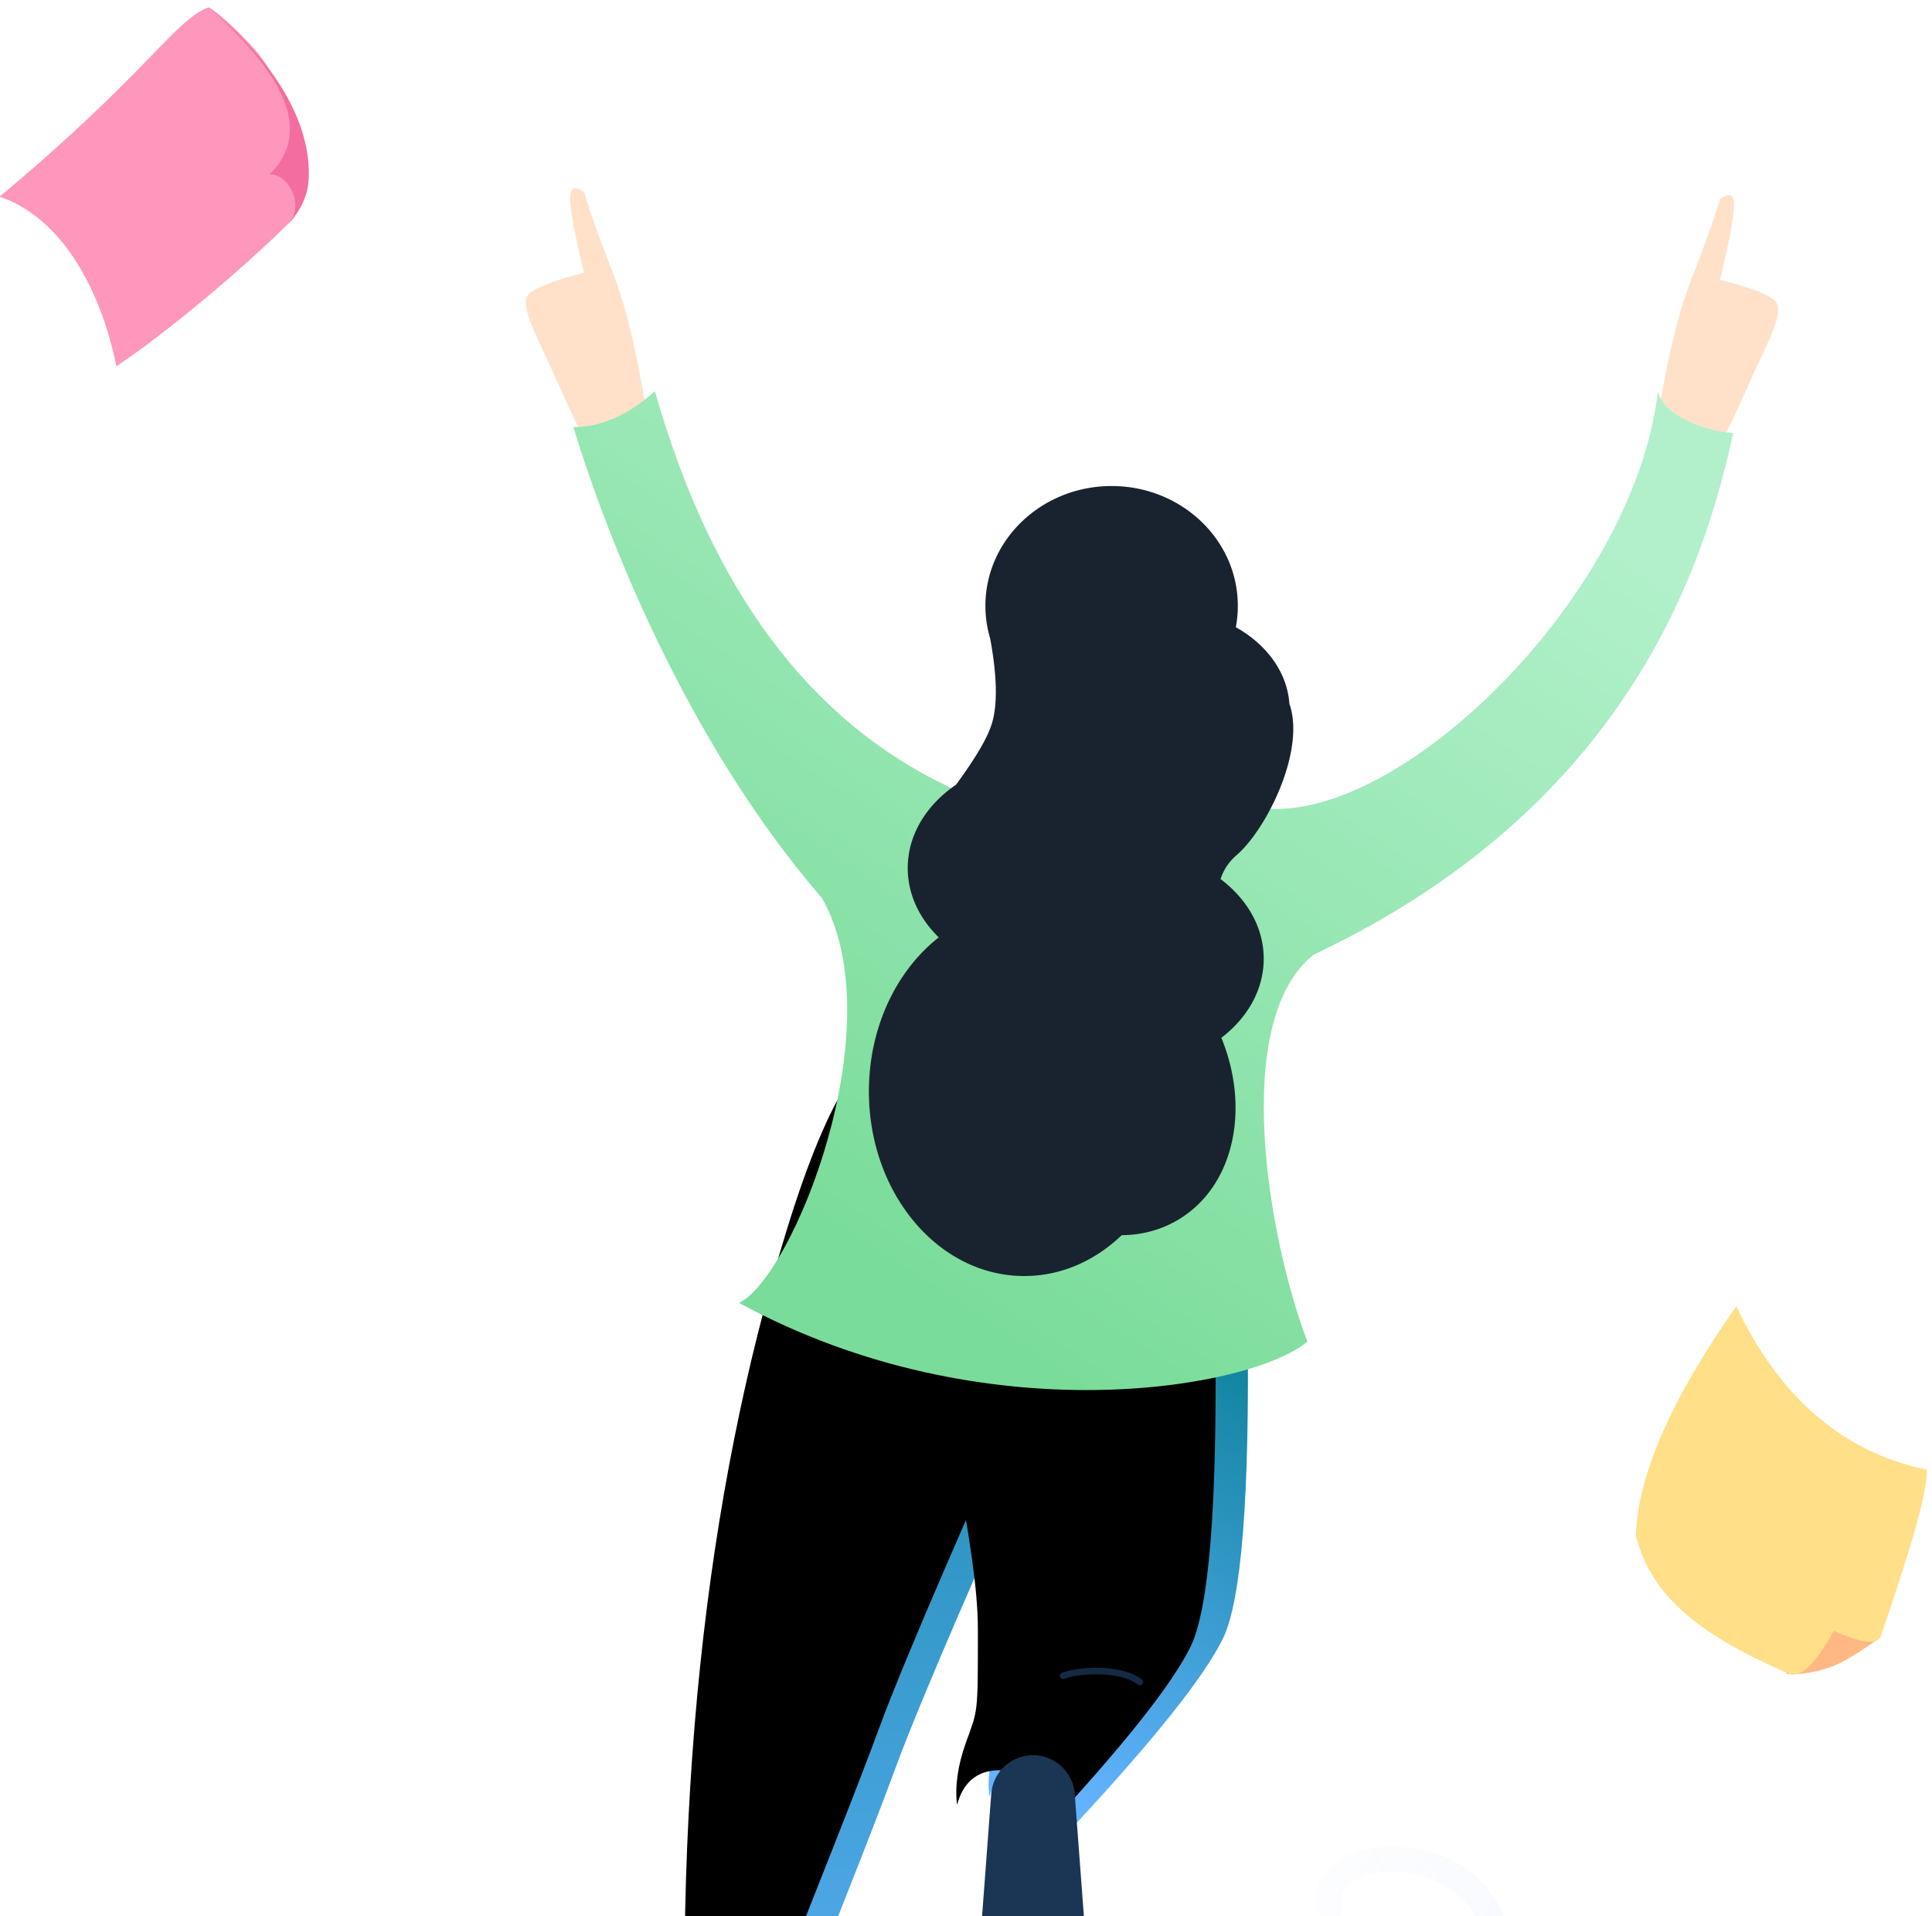 <svg xmlns="http://www.w3.org/2000/svg" xmlns:xlink="http://www.w3.org/1999/xlink" width="239" height="237" viewBox="0 0 239 237">
    <defs>
        <linearGradient id="a" x1="50%" x2="50%" y1="0%" y2="100%">
            <stop offset="0%" stop-color="#098096"/>
            <stop offset="100%" stop-color="#63B3FF"/>
        </linearGradient>
        <path id="b" d="M22.226 249.928c-2.258-44.07 1.776-82.818 12.1-116.246 10.326-33.427 20.049-30.656 29.17 8.312-.988 10.273-2.087 16.716-3.295 19.327-1.812 3.917-11.096 24.913-14.37 33.811-3.274 8.898-8.56 21.937-11.504 29.545-2.945 7.607-9.08 21.607-8.312 25.25.511 2.43-.752 2.43-3.79 0z"/>
        <filter id="c" width="111.9%" height="103.5%" x="-6%" y="-1.8%" filterUnits="objectBoundingBox">
            <feOffset dx="-2" dy="-5" in="SourceAlpha" result="shadowOffsetInner1"/>
            <feComposite in="shadowOffsetInner1" in2="SourceAlpha" k2="-1" k3="1" operator="arithmetic" result="shadowInnerInner1"/>
            <feColorMatrix in="shadowInnerInner1" values="0 0 0 0 0.33 0 0 0 0 0.468 0 0 0 0 0.659 0 0 0 0.275 0"/>
        </filter>
        <linearGradient id="d" x1="85.343%" x2="50%" y1="-4.881%" y2="100%">
            <stop offset="0%" stop-color="#098096"/>
            <stop offset="100%" stop-color="#63B3FF"/>
        </linearGradient>
        <path id="e" d="M59.918 177.338c0-10.736-4.747-26.1-3.202-32.392 1.03-4.195 11.886-5.629 32.57-4.302.26 21.134-.759 34.052-3.058 38.754-2.298 4.702-8.439 12.42-18.42 23.156-1.192-5.385-3.051-8.005-5.58-7.86-2.528.144-4.159 1.57-4.89 4.278-.275-2.308.086-4.863 1.084-7.665 1.496-4.202 1.496-3.232 1.496-13.969z"/>
        <filter id="f" width="112.2%" height="106.4%" x="-6.1%" y="-3.2%" filterUnits="objectBoundingBox">
            <feOffset dx="-4" dy="1" in="SourceAlpha" result="shadowOffsetInner1"/>
            <feComposite in="shadowOffsetInner1" in2="SourceAlpha" k2="-1" k3="1" operator="arithmetic" result="shadowInnerInner1"/>
            <feColorMatrix in="shadowInnerInner1" values="0 0 0 0 0.33 0 0 0 0 0.468 0 0 0 0 0.659 0 0 0 0.275 0"/>
        </filter>
        <linearGradient id="g" x1="103.607%" x2="50%" y1="25.125%" y2="100%">
            <stop offset="0%" stop-color="#B1F0CA"/>
            <stop offset="100%" stop-color="#7ADC9A"/>
        </linearGradient>
        <linearGradient id="h" x1="0%" x2="143.283%" y1="50%" y2="100%">
            <stop offset="0%" stop-color="#FFF" stop-opacity="0"/>
            <stop offset="100%" stop-color="#C7D3FF"/>
        </linearGradient>
    </defs>
    <g fill="none" fill-rule="evenodd">
        <path fill="#FFE1CA" d="M204.97 52.299c1.243-7.783 2.655-13.683 4.236-17.7 1.58-4.016 2.768-7.34 3.563-9.972 1.331-.98 1.896-.491 1.693 1.468-.204 1.959-.768 4.793-1.693 8.504 3.314.827 5.53 1.646 6.646 2.455 1.676 1.215-.759 5.22-3.098 10.507a199.365 199.365 0 0 1-4.74 9.988l-6.607-5.25zM80.054 51.437c-1.244-7.783-2.656-13.682-4.236-17.7-1.58-4.016-2.768-7.34-3.563-9.972-1.332-.98-1.896-.49-1.693 1.468.203 1.959.767 4.794 1.693 8.505-3.314.827-5.53 1.645-6.647 2.455-1.675 1.214.76 5.22 3.099 10.507 1.56 3.524 3.14 6.853 4.74 9.987l6.607-5.25z"/>
        <g transform="translate(65.053 23.275)">
            <use fill="url(#a)" xlink:href="#b"/>
            <use fill="#000" filter="url(#c)" xlink:href="#b"/>
        </g>
        <g transform="translate(65.053 23.275)">
            <use fill="url(#d)" xlink:href="#e"/>
            <use fill="#000" filter="url(#f)" xlink:href="#e"/>
        </g>
        <path fill="url(#g)" d="M5.873 29.554c3.432 0 6.795-1.48 10.091-4.44 6.94 24.422 19.042 40.725 36.308 48.911 13.811 8.405 25.054 11.218 39.575 2.727 17.086 1.095 45.346-26.746 48.19-51.638.791 3.561 7.28 5.157 9.34 5.157-2.894 12.642-10.668 45.096-51.902 64.525-10.364 8.154-5.628 35.198-.8 47.87-6.741 5.771-39.805 11.8-70.302-4.785 6.59-3.102 19.243-34.21 10.268-50.055C19.41 67.89 9.63 41.913 5.873 29.554z" transform="translate(65.053 23.275)"/>
        <path fill="#19232F" d="M150.993 108.733c3.288 2.48 5.336 5.978 5.336 9.855 0 3.838-2.008 7.305-5.237 9.78 3.602 8.827 1.558 18.358-5.297 22.477-2.156 1.295-4.56 1.919-7.034 1.938-3.297 3.16-7.49 5.051-12.057 5.051-10.612 0-19.216-10.22-19.216-22.827 0-7.966 3.435-14.978 8.641-19.062-2.399-2.34-3.837-5.323-3.837-8.57 0-4.12 2.313-7.812 5.968-10.31 2.463-3.346 3.95-5.888 4.46-7.627.695-2.363.62-5.845-.227-10.445a14.124 14.124 0 0 1-.593-4.057c0-8.183 6.99-14.818 15.613-14.818s15.613 6.635 15.613 14.818c0 .903-.085 1.788-.248 2.647 3.823 2.133 6.388 5.596 6.634 9.544.057.121.103.243.137.366 1.637 5.824-3.034 15.123-6.671 18.278-.96.833-1.621 1.82-1.985 2.962z"/>
        <path fill="#1B3554" d="M127.785 217.104c2.71 0 4.961 2.089 5.164 4.79l1.504 20.062a6.686 6.686 0 0 1-6.668 7.186 6.686 6.686 0 0 1-6.667-7.186l1.504-20.061a5.178 5.178 0 0 1 5.163-4.79z"/>
        <path stroke="#356BB0" stroke-linecap="round" stroke-width=".8" d="M131.508 207.29c1.907-.771 7.243-1.058 9.504.772" opacity=".385"/>
        <g>
            <path fill="#FFB883" d="M232.499 202.601c-1.598 1.18-3.122 2.161-4.571 2.942-3.018 1.626-6.836 1.649-6.907 1.491-.39-.86 3.273-4.841 5.813-5.33 1.523-.293 3.41.006 5.665.897z"/>
            <path fill="#FFDF87" d="M214.787 161.565c5.37 11.337 13.23 18.08 23.58 20.227-.025 2.75-1.347 7.858-5.674 20.518-.403 1.179-2.345.98-5.826-.593-2.307 4.134-4.16 5.902-5.56 5.304-12.138-5.184-17.236-10.305-18.938-17.086.228-7.432 4.367-16.889 12.418-28.37z"/>
        </g>
        <g>
            <path fill="#FF96BC" d="M-.048 24.328c7.882 2.678 12.567 11.757 14.447 20.971 5.771-3.833 15.02-11.445 21.68-18.035.317-.313.8-1.57 1.058-1.902 1.566-2.011.623-4.119.588-5.22C35.92 14.719 35.1 9.892 30.9 5.425c-2.154-2.29-4.123-3.986-5.073-4.518-4.115 1.426-7.622 8.2-25.876 23.42z"/>
            <path fill="#F46DA0" d="M33.353 21.576c2.292-.143 4.464 3.857 2.253 6.2 2.324-2.512 2.634-4.717 2.596-6.54-.039-1.825-.17-10.344-12.37-20.299 9.948 8.822 12.585 15.593 7.52 20.639z"/>
        </g>
        <g stroke="url(#h)" stroke-linecap="round" stroke-width="3.2" opacity=".38" transform="translate(1 229.92)">
            <path d="M121.701 34.742c41.233-.63 62.222-7.247 62.966-19.852 1.117-18.908-23.759-17.415-21.112-8.708"/>
        </g>
    </g>
</svg>
